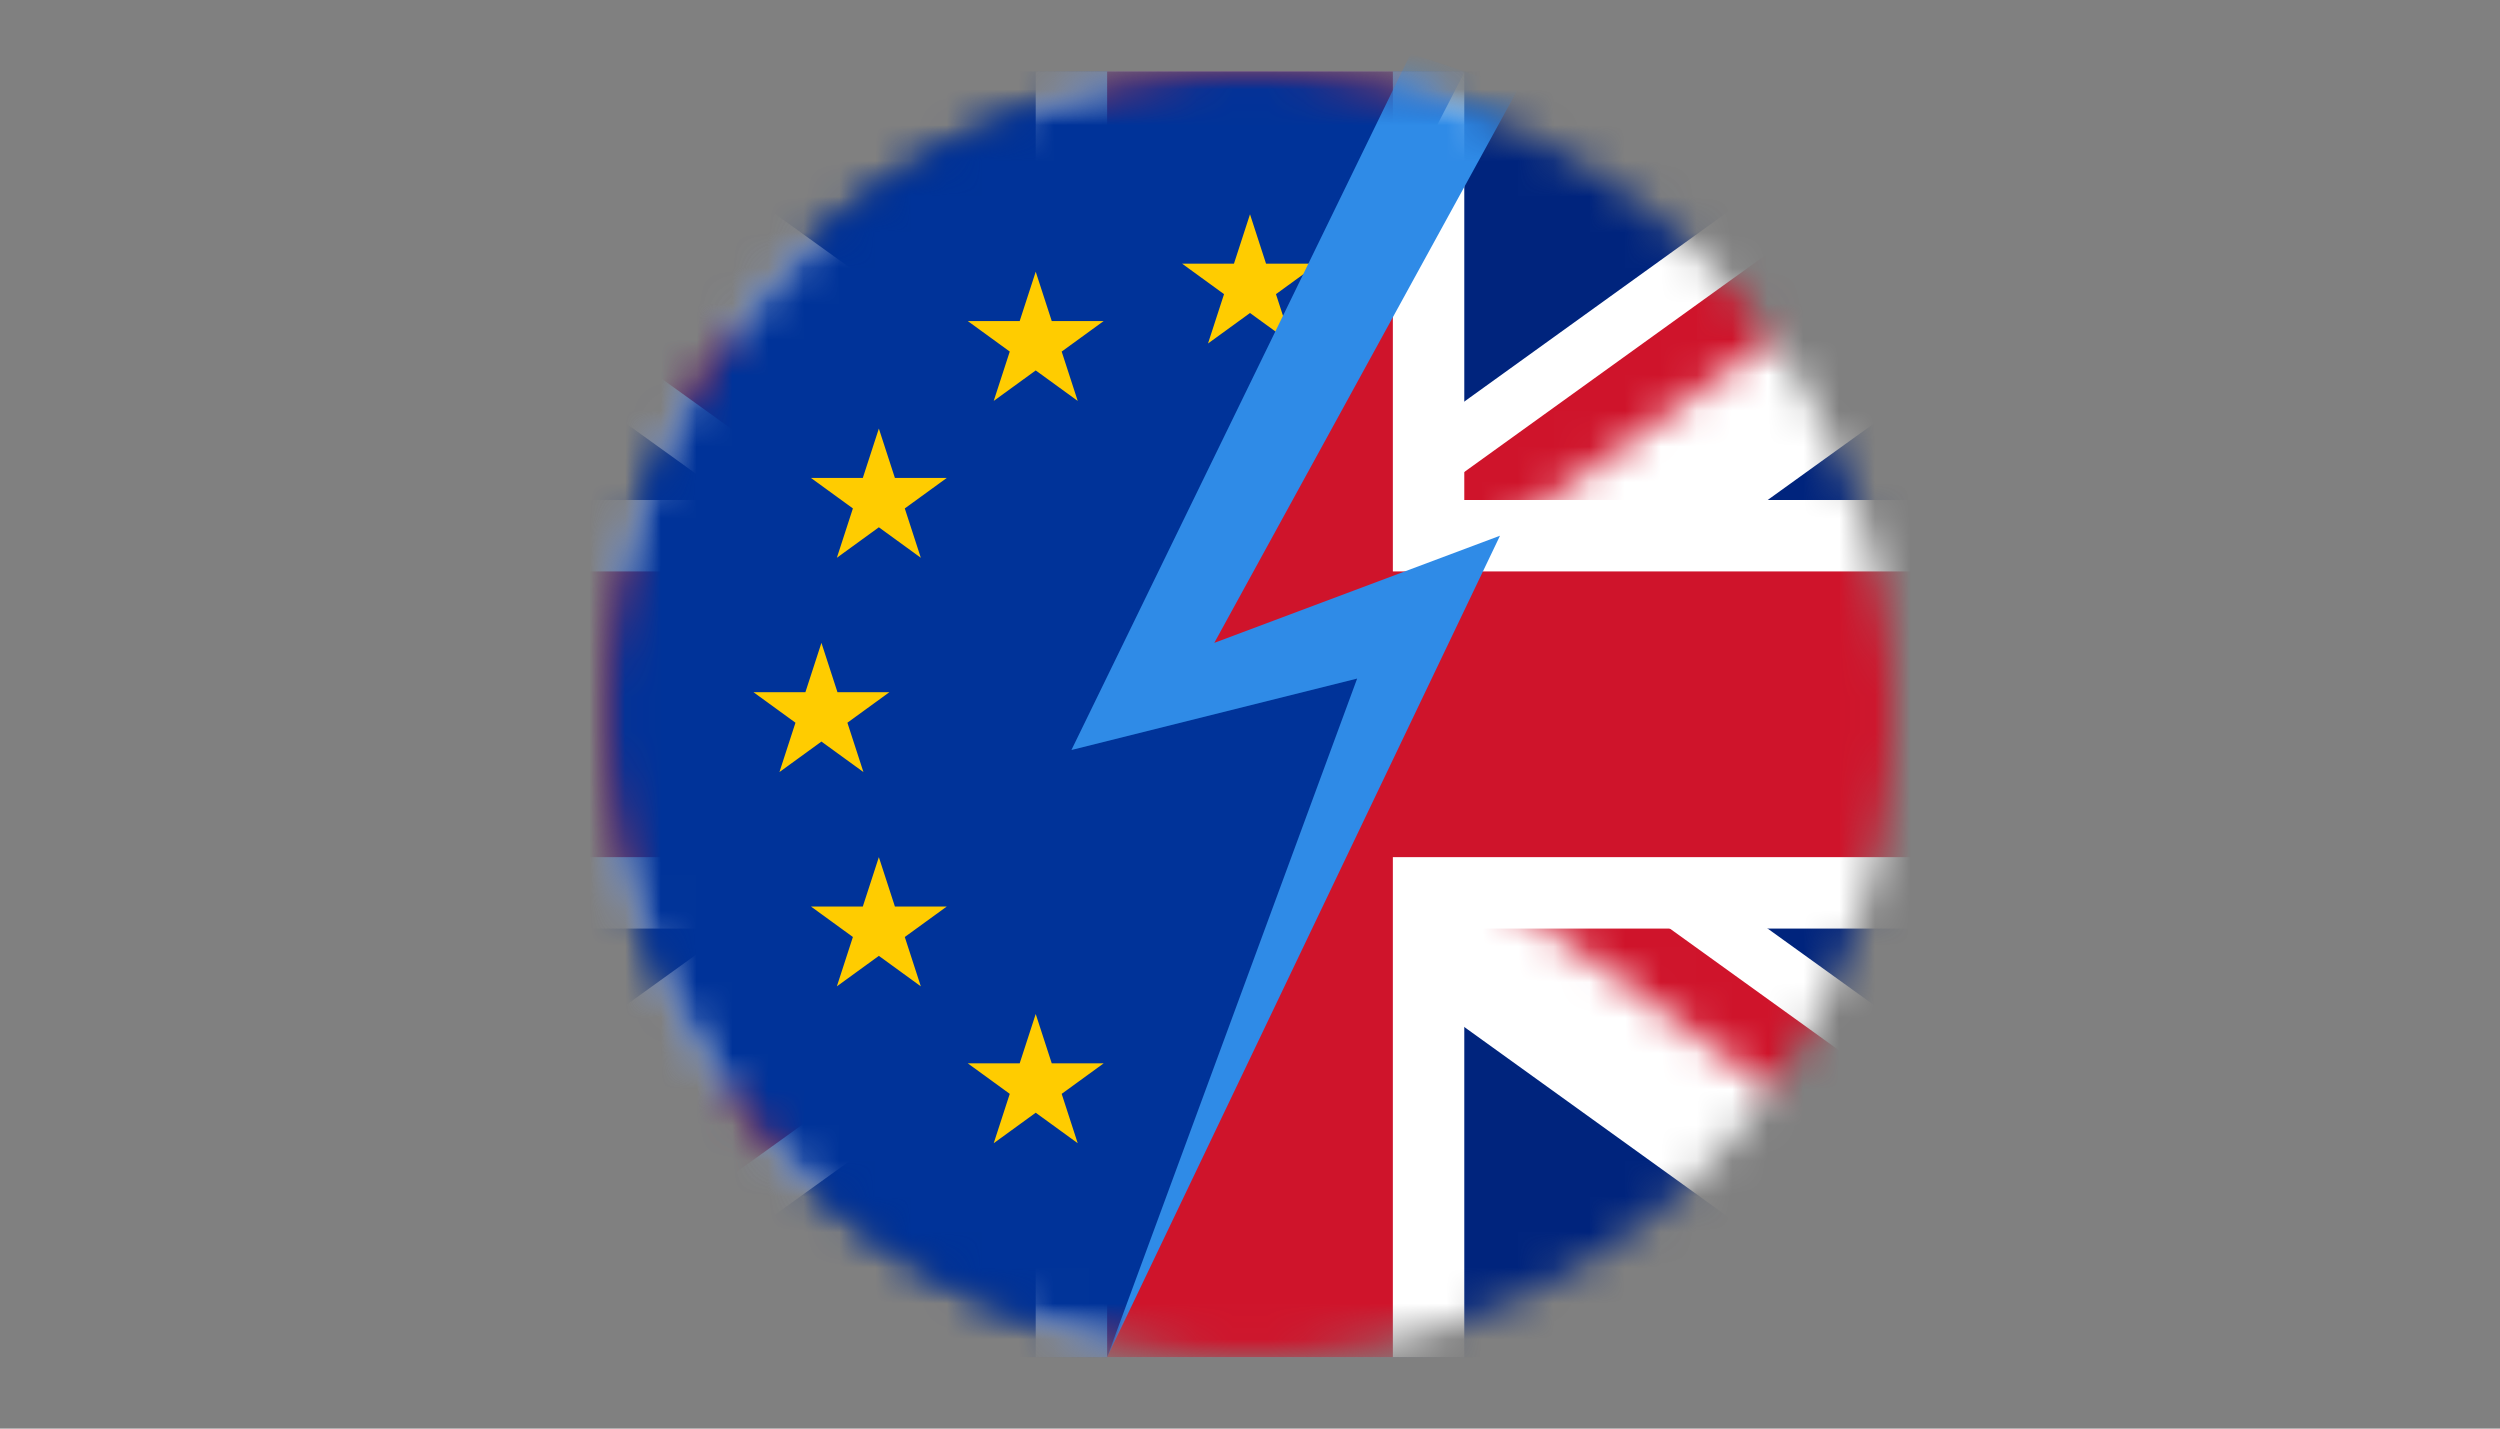 <?xml version="1.0" encoding="UTF-8"?>
<svg width="70px" height="40px" viewBox="0 0 70 40" version="1.1" xmlns="http://www.w3.org/2000/svg" xmlns:xlink="http://www.w3.org/1999/xlink">
    <rect x="0" y="0" width="70" height="40" fill="#808080" stroke="none"/>
    <!-- Generator: Sketch 52.6 (67491) - http://www.bohemiancoding.com/sketch -->
    <title>logo / brexit/color@2x</title>
    <desc>Created with Sketch.</desc>
    <defs>
        <circle id="path-1" cx="35" cy="20" r="18"></circle>
        <path d="M25,18 L50,18 L50,36 L25,18 Z M25,18 L25,36 L0,36 L25,18 Z M25,18 L0,18 L0,0 L25,18 Z M25,18 L25,0 L50,0 L25,18 Z" id="path-3"></path>
    </defs>
    <g id="logo-/-brexit/color" stroke="none" stroke-width="1" fill="none" fill-rule="evenodd">
        <mask id="mask-2" fill="white">
            <use xlink:href="#path-1"></use>
        </mask>
        <g id="Oval" fill-rule="nonzero"></g>
        <g id="Flag_of_the_United_Kingdom" mask="url(#mask-2)">
            <g transform="translate(10, 2)">
                <polygon id="Path" stroke="none" fill="#00247D" fill-rule="evenodd" points="0 0 0 36 50 36 50 0"></polygon>
                <path d="M0,0 L50,36 M50,0 L0,36" id="Shape" stroke="#FFFFFF" stroke-width="7.2" fill="#000000" fill-rule="nonzero"></path>
                <g id="Clipped" stroke="none" stroke-width="1" fill="none" fill-rule="evenodd">
                    <mask id="mask-4" fill="white">
                        <use xlink:href="#path-3"></use>
                    </mask>
                    <g id="Shape"></g>
                    <path d="M0,0 L50,36 M50,0 L0,36" id="Shape" stroke="#CF142B" stroke-width="4" fill="#000000" fill-rule="nonzero" mask="url(#mask-4)"></path>
                </g>
                <path d="M25,0 L25,36 M0,18 L50,18" id="Shape" stroke="#FFFFFF" stroke-width="12" fill="#000000" fill-rule="nonzero"></path>
                <path d="M25,0 L25,36 M0,18 L50,18" id="Shape" stroke="#CF142B" stroke-width="8" fill="#000000" fill-rule="nonzero"></path>
            </g>
        </g>
        <g id="eu" mask="url(#mask-2)">
            <g transform="translate(8, 2)">
                <polygon id="Rectangle" fill="#003399" points="0 0 33.015 0 24 17.5 32 15 23 36 0 36"></polygon>
                <path d="M20.273,28.628 L19.098,27.774 L20.551,27.774 L21,26.392 L21.449,27.774 L22.902,27.774 L21.727,28.628 L22.176,30.01 L21,29.156 L19.824,30.01 L20.273,28.628 Z M15.881,24.236 L14.706,23.382 L16.159,23.382 L16.608,22 L17.057,23.382 L18.51,23.382 L17.334,24.236 L17.783,25.618 L16.608,24.764 L15.432,25.618 L15.881,24.236 Z M16.159,11.382 L16.608,10 L17.057,11.382 L18.51,11.382 L17.334,12.236 L17.783,13.618 L16.608,12.764 L15.432,13.618 L15.881,12.236 L14.706,11.382 L16.159,11.382 Z M21.449,6.99 L22.902,6.99 L21.727,7.844 L22.176,9.226 L21,8.372 L19.824,9.226 L20.273,7.844 L19.098,6.99 L20.551,6.99 L21,5.608 L21.449,6.99 Z M15,18.764 L13.824,19.618 L14.273,18.236 L13.098,17.382 L14.551,17.382 L15,16 L15.449,17.382 L16.902,17.382 L15.727,18.236 L16.176,19.618 L15,18.764 Z M27,6.764 L25.824,7.618 L26.273,6.236 L25.098,5.382 L26.551,5.382 L27,4 L27.449,5.382 L28.902,5.382 L27.727,6.236 L28.176,7.618 L27,6.764 Z" id="Combined-Shape" fill="#FFCC00"></path>
            </g>
        </g>
        <polygon id="Path-100" fill="#2F8BE7" fill-rule="nonzero" mask="url(#mask-2)" points="39.5 1.5 30 21 38 19 31 38 42 15 34 18 42.5 2.5"></polygon>
    </g>
</svg>